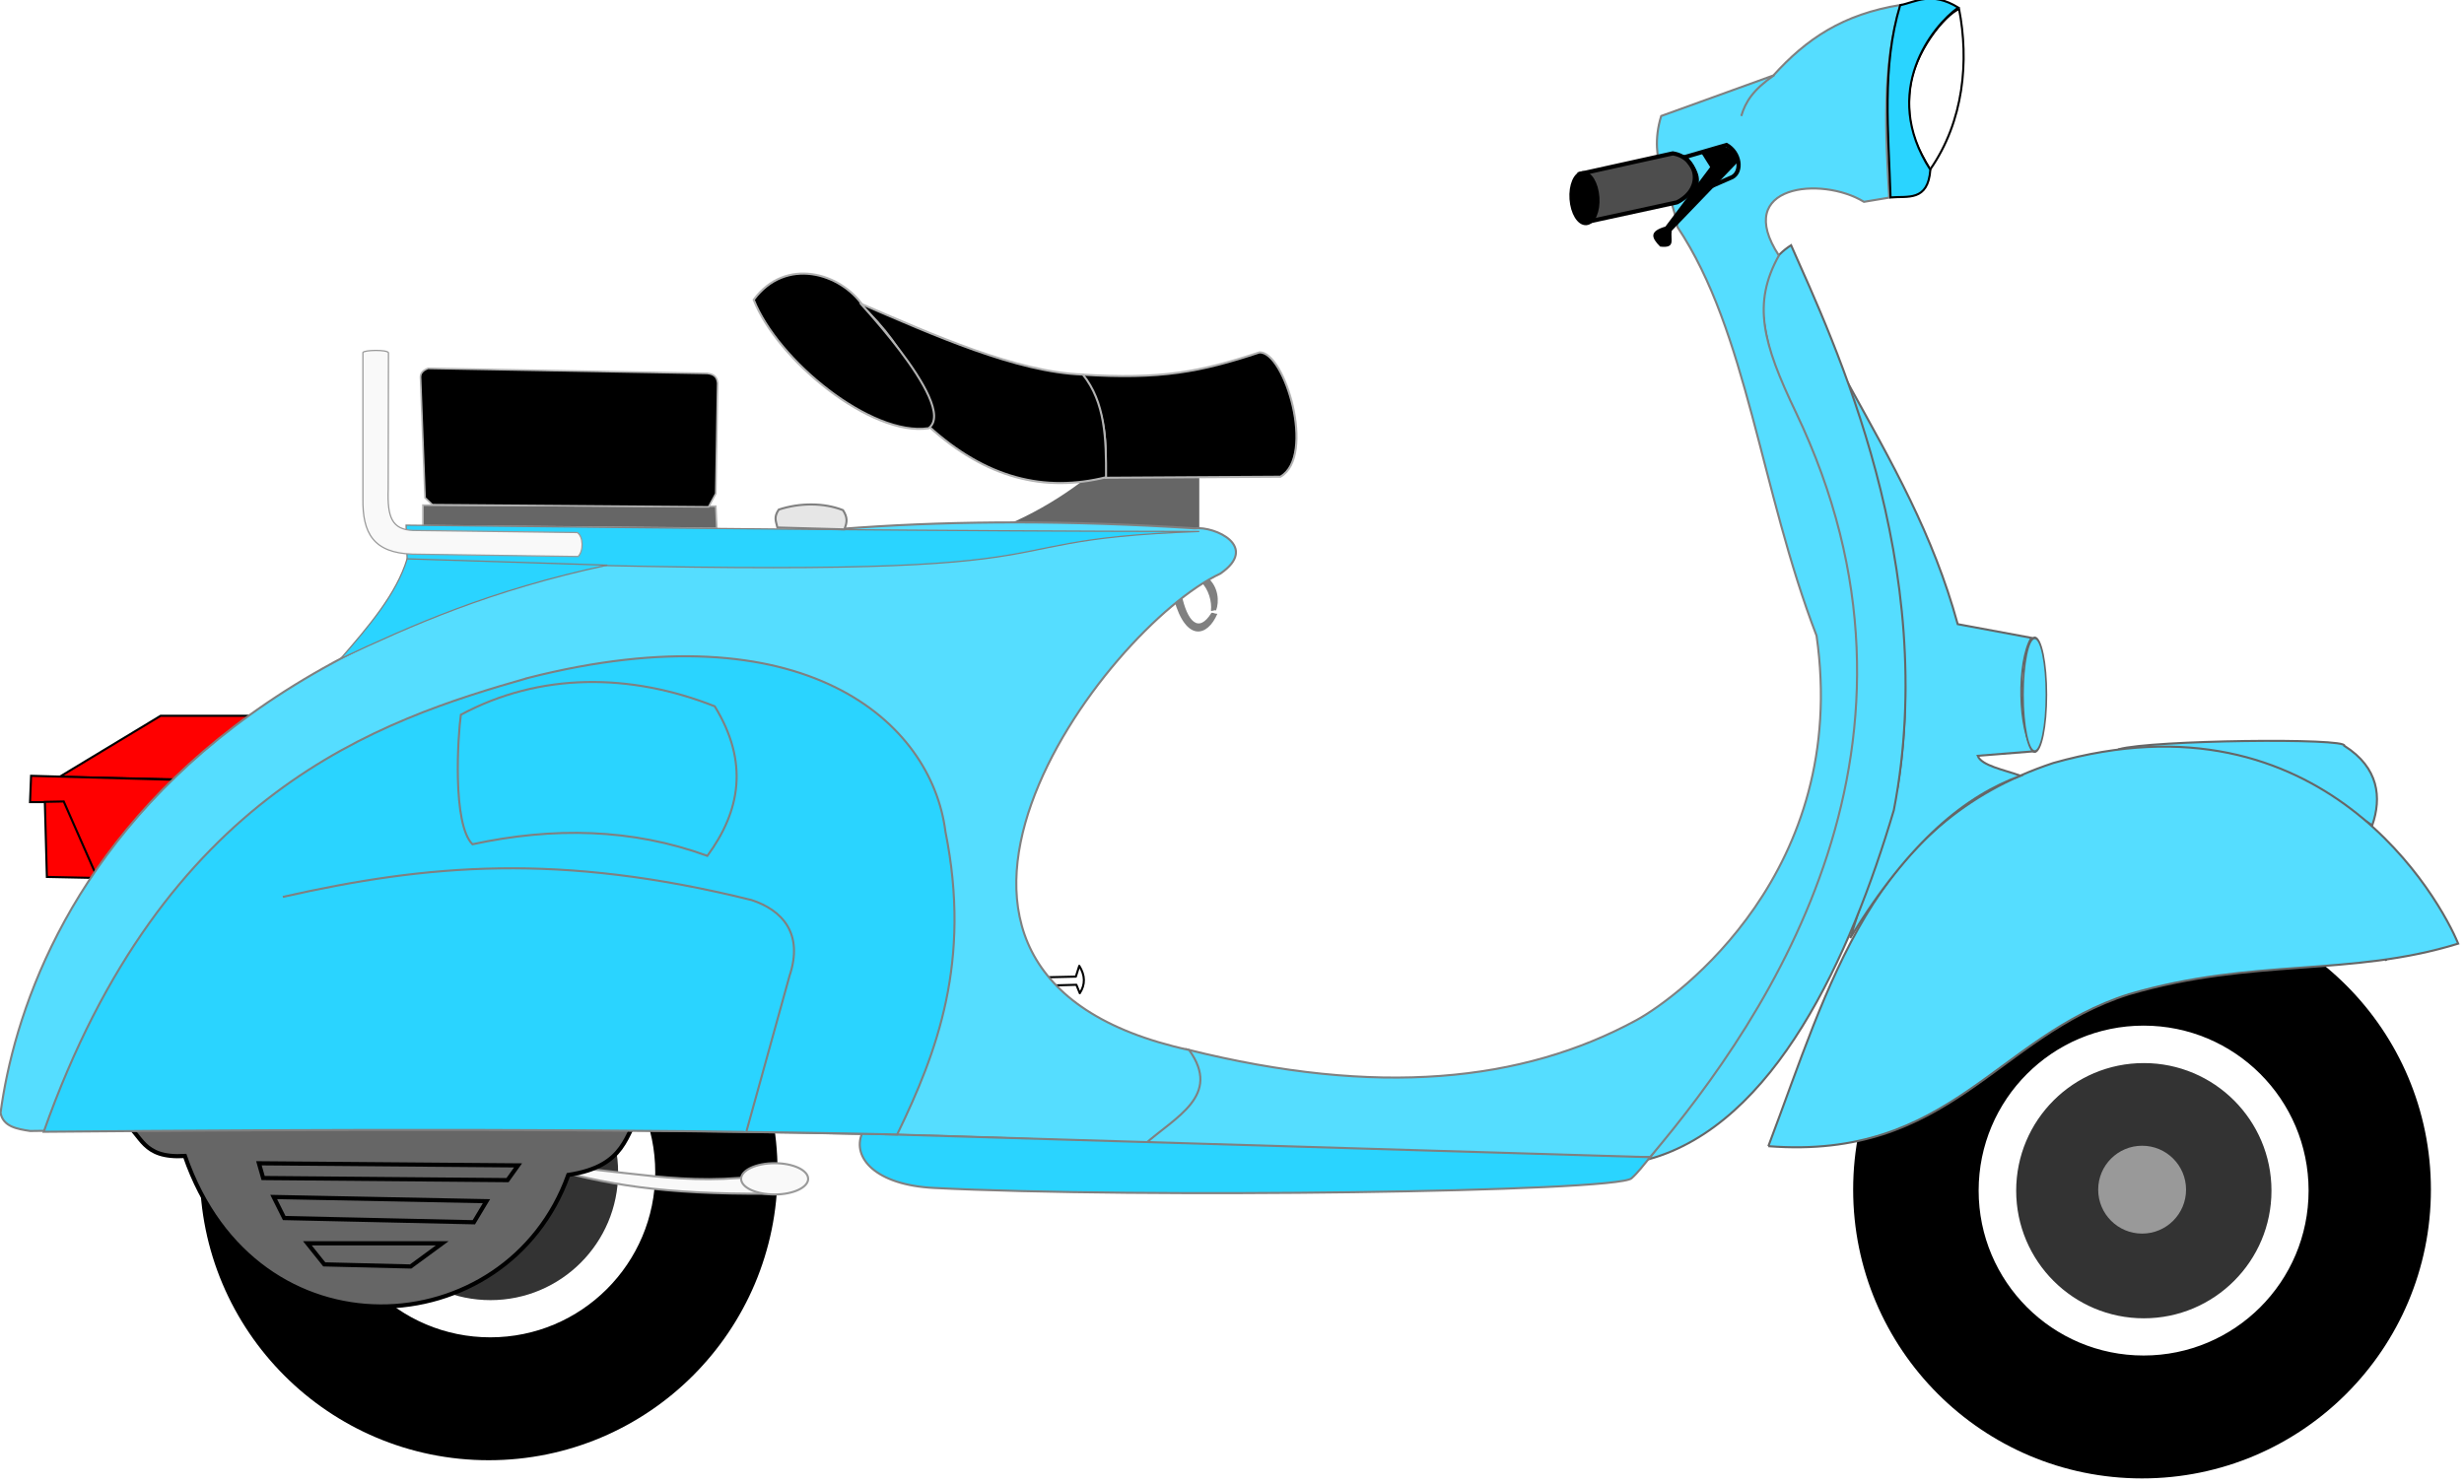 <?xml version="1.0" encoding="UTF-8" standalone="no"?>
<!-- Created with Inkscape (http://www.inkscape.org/) -->

<svg
   id="svg2"
   sodipodi:docname="1317362836.svg"
   inkscape:export-filename="C:\Users\administrator\Desktop\vespa2.png"
   viewBox="0 0 140 84.315"
   inkscape:export-xdpi="90"
   version="1.1"
   inkscape:export-ydpi="90"
   inkscape:version="1.2.2 (732a01da63, 2022-12-09)"
   width="140"
   height="84.315"
   xmlns:inkscape="http://www.inkscape.org/namespaces/inkscape"
   xmlns:sodipodi="http://sodipodi.sourceforge.net/DTD/sodipodi-0.dtd"
   xmlns="http://www.w3.org/2000/svg"
   xmlns:svg="http://www.w3.org/2000/svg"
   xmlns:rdf="http://www.w3.org/1999/02/22-rdf-syntax-ns#"
   xmlns:cc="http://creativecommons.org/ns#"
   xmlns:dc="http://purl.org/dc/elements/1.1/">
  <defs
     id="defs1805" />
  <sodipodi:namedview
     id="base"
     bordercolor="#666666"
     inkscape:pageshadow="2"
     inkscape:window-y="-8"
     pagecolor="#ffffff"
     inkscape:window-height="1017"
     inkscape:window-maximized="1"
     inkscape:zoom="0.9899495"
     inkscape:window-x="1912"
     showgrid="false"
     borderopacity="1.0"
     inkscape:current-layer="layer1"
     inkscape:cx="476.792"
     inkscape:cy="109.09647"
     inkscape:window-width="1920"
     inkscape:pageopacity="0.0"
     inkscape:document-units="px"
     inkscape:showpageshadow="2"
     inkscape:pagecheckerboard="0"
     inkscape:deskcolor="#d1d1d1" />
  <g
     id="layer1"
     inkscape:label="Layer 1"
     inkscape:groupmode="layer"
     transform="translate(-9.972,-737.912)">
    <g
       id="g3212"
       transform="matrix(0.237,0,0,0.237,-8.354,655.162)">
      <path
         id="path3104"
         d="m 649.67,579.26 -16.926,-15.079 c -4.568,-1.08 -8.464,-2.697 -16.24,-1.21 l -65.405,19.861"
         sodipodi:nodetypes="cccc"
         style="fill:#b3b3b3;stroke:#000000;stroke-width:1px"
         inkscape:connector-curvature="0" />
      <path
         id="path3891"
         d="m 540.04,389.83 c 8.162,-11.691 9.333,-26.163 6.952,-38.512 -3.496,1.453 -10.875,10.493 -11.809,19.171 -0.949,9.736 1.897,14.165 4.857,19.341 z"
         sodipodi:nodetypes="cccc"
         style="fill:#ffffff;stroke:#000000;stroke-width:0.5"
         inkscape:connector-curvature="0" />
      <g
         id="g3986"
         transform="translate(24.672,303.32)">
        <path
           id="path3961"
           sodipodi:nodetypes="ccccc"
           style="fill:#ff0000;stroke:#000000;stroke-width:0.5"
           inkscape:connector-curvature="0"
           d="M 119.2,217.47 H 91.168 l -24.244,14.647 32.394,0.699 z" />
        <path
           id="path3963"
           style="fill:#ff0000;stroke:#000000;stroke-width:0.5"
           inkscape:connector-curvature="0"
           d="m 105.56,233.13 -45.457,-1.263 -0.253,6.314 h 6.061 l 11.364,20.961 z" />
        <path
           id="path3965"
           sodipodi:nodetypes="ccccc"
           style="fill:#ff0000;stroke:#000000;stroke-width:0.5"
           inkscape:connector-curvature="0"
           d="m 63.402,238.11 0.49,18.004 12.122,0.253 -8.084,-18.346 z" />
      </g>
      <g
         id="g3909">
        <g
           id="g3046"
           transform="translate(24.672,303.32)">
          <circle
             id="path2996"
             style="fill:#000000"
             transform="matrix(1.026,0,0,1.026,-28.532,-35.932)"
             cx="579.643"
             cy="357.719"
             r="67.5" />
          <circle
             id="path3016"
             style="fill:#ffffff;stroke:#ffffff;stroke-width:0.5;stroke-linecap:round"
             transform="matrix(0.974,0,0,0.974,-14.011,-22.663)"
             cx="596.071"
             cy="363.434"
             r="40.357" />
          <circle
             id="path3016-3"
             style="fill:#333333;stroke:#ffffff;stroke-width:0.5;stroke-linecap:round"
             transform="matrix(0.763,0,0,0.763,111.81,54.051)"
             cx="596.071"
             cy="363.434"
             r="40.357" />
          <circle
             id="path3016-3-4"
             style="fill:#999999"
             transform="matrix(0.261,0,0,0.261,410.63,236.25)"
             cx="596.071"
             cy="363.434"
             r="40.357" />
        </g>
        <g
           id="g3046-5"
           transform="translate(-371.7,298.96)">
          <circle
             id="path2996-1"
             style="fill:#000000"
             transform="matrix(1.026,0,0,1.026,-28.532,-35.932)"
             cx="579.643"
             cy="357.719"
             r="67.5" />
          <circle
             id="path3016-0"
             style="fill:#ffffff;stroke:#ffffff;stroke-width:0.5;stroke-linecap:round"
             transform="matrix(0.974,0,0,0.974,-14.011,-22.663)"
             cx="596.071"
             cy="363.434"
             r="40.357" />
          <circle
             id="path3016-3-1"
             style="fill:#333333;stroke:#ffffff;stroke-width:0.5;stroke-linecap:round"
             transform="matrix(0.763,0,0,0.763,111.81,54.051)"
             cx="596.071"
             cy="363.434"
             r="40.357" />
          <circle
             id="path3016-3-4-5"
             style="fill:#999999"
             transform="matrix(0.261,0,0,0.261,410.63,236.25)"
             cx="596.071"
             cy="363.434"
             r="40.357" />
        </g>
      </g>
      <g
         id="g3828"
         style="fill:#f9f9f9;stroke:#999999">
        <path
           id="path3050"
           sodipodi:nodetypes="cccc"
           style="fill:#f9f9f9;stroke:#999999;stroke-width:0.5"
           inkscape:connector-curvature="0"
           d="m 206.43,628.61 c 20.714,0.796 34.643,5.405 55.357,2.143 l -0.357,4.643 c -25.132,0.158 -38.886,-2.123 -55,-6.786 z" />
        <ellipse
           id="path3052"
           style="fill:#f9f9f9;stroke:#999999;stroke-width:0.5;stroke-linecap:round"
           transform="translate(2.857,0.893)"
           cx="260.179"
           cy="630.934"
           rx="8.036"
           ry="3.75" />
      </g>
      <path
         id="path3064"
         d="m 326.85,583.53 8.397,-0.189 0.821,-2.588 c 1.438,2.311 1.469,4.484 0.126,6.566 l -0.821,-2.02 -9.091,0.253 z"
         sodipodi:nodetypes="ccccccc"
         style="fill:none;stroke:#000000;stroke-width:0.5;stroke-linecap:round;stroke-linejoin:round"
         inkscape:connector-curvature="0" />
      <g
         id="g3838">
        <g
           id="g4099"
           style="fill:#666666"
           transform="translate(24.672,303.32)">
          <path
             id="path3927"
             d="m 321.23,153.33 18.94,-0.758 v 22.476 l -49.497,-2.02 c 10.36,-3.822 20.989,-10.3 30.557,-19.698 z"
             sodipodi:nodetypes="ccccc"
             style="fill:#666666"
             inkscape:connector-curvature="0" />
          <path
             id="path3967"
             sodipodi:nodetypes="ccccc"
             d="m 224.51,172.52 -0.253,-5.303 -70.206,-0.253 v 4.925 z"
             style="fill:#666666;stroke:#b3b3b3;stroke-width:0.4"
             inkscape:connector-curvature="0" />
        </g>
        <path
           id="path3836"
           sodipodi:nodetypes="ccccccsccc"
           style="fill:#808080"
           inkscape:connector-curvature="0"
           d="m 366.87,487.69 -8.081,5.24 c 2.882,10.241 8.024,8.957 10.386,3.409 -0.97,-0.05 -0.657,-0.272 -1.41,-0.242 -3.104,5.031 -5.804,2.129 -7.178,-4.418 l 4.559,-3.117 c 2.015,1.914 2.733,4.994 2.496,6.972 -0.047,0.396 1.113,-0.315 1.216,0.047 0.821,-2.189 0.586,-5.703 -1.989,-7.892 z" />
      </g>
      <g
         id="g3935"
         style="fill:#55ddff">
        <g
           id="g4051"
           style="fill:#55ddff;stroke:#666666"
           transform="translate(23.41,303.07)">
          <path
             id="path3106"
             d="m 561.9,225.74 c 7.821,-2.193 54.909,-2.769 54.043,-0.821 8.305,5.257 8.978,12.468 6.692,19.067 -15.294,-10.063 -26.127,-18.09 -60.735,-18.246 z"
             sodipodi:nodetypes="cccc"
             style="fill:#55ddff;stroke:#666666;stroke-width:0.5"
             inkscape:connector-curvature="0" />
          <g
             id="g4020"
             style="fill:#55ddff;stroke:#666666">
            <path
               id="path3102"
               sodipodi:nodetypes="ccccc"
               style="fill:#55ddff;stroke:#666666;stroke-width:0.5"
               inkscape:connector-curvature="0"
               d="m 477.86,320.93 c 43.675,3.381 54.591,-26.341 86.429,-36.429 30.082,-8.813 52.956,-4.109 78.947,-12.143 -4.072,-10.004 -32.147,-61.717 -97.06,-43.315 -43.774,14.509 -53.556,52.82 -68.315,91.887 z" />
            <g
               id="g3089"
               style="fill:#55ddff;stroke:#666666;stroke-width:0.5">
              <path
                 id="path3085"
                 d="m 508.86,234.77 -11.364,36.239 c 14.313,-23.524 27.866,-34.168 40.837,-38.906 -3.973,-1.431 -9.399,-2.425 -10.28,-4.783 l 13.489,-1.078 c -3.805,-4.91 -4.068,-21.315 -0.61,-27.206 l -17.678,-3.283 c -5.924,-21.632 -15.645,-38.417 -26.482,-58.112 8.672,30.55 17.876,60.937 12.087,97.129 z"
                 sodipodi:nodetypes="ccccccccc"
                 style="fill:#55ddff;stroke:#666666;stroke-width:0.5"
                 inkscape:connector-curvature="0" />
              <ellipse
                 id="path3087"
                 style="fill:#55ddff;stroke:#666666;stroke-width:0.636;stroke-linecap:round"
                 transform="matrix(0.618,0,0,1,205.54,0.505)"
                 cx="543.967"
                 cy="212.168"
                 rx="4.546"
                 ry="13.637" />
              <path
                 id="path3100"
                 d="m 449.1,324.08 c 30.293,-8.275 48.493,-48.781 58.843,-83.734 11.295,-58.527 -14.496,-112.55 -24.633,-135.46 -15.822,10.116 -0.316,34.776 6.83,63.944 15.785,64.43 2.737,98.472 -41.04,155.25 z"
                 sodipodi:nodetypes="cccsc"
                 style="fill:#55ddff;stroke:#666666;stroke-width:0.5"
                 inkscape:connector-curvature="0" />
            </g>
          </g>
        </g>
        <g
           id="g3936"
           style="fill:#55ddff;stroke:#808080;stroke-width:0.5"
           transform="translate(23.41,303.07)">
          <g
             id="g3893"
             style="fill:#55ddff;stroke:#808080;stroke-width:0.5">
            <g
               id="g4131"
               style="fill:#55ddff">
              <path
                 id="path3101"
                 d="M 480.38,107.35 C 469.29,90.421 490.581,88.228 500.781,94.481 l 6.061,-1.01 c -0.83,-14.393 -1.909,-31.672 2.778,-46.214 -13.917,2.247 -22.632,8.153 -30.557,16.92 l -26.895,9.723 c -3.397,11.046 2.61,17.762 3.914,26.643 16.785,25.183 19.866,62.966 33.335,97.985 8.051,56.357 -33.137,86.687 -43.184,92.176 -27.366,14.88 -62.049,18.432 -107.58,7.071 8.95,12.656 -5.811,15.956 -11.409,22.691 40.116,2.929 82.813,3.42 122.27,3.067 29.048,-34.332 72.697,-99.695 34.935,-178.59 -8.015,-16.745 -10.45,-26.074 -4.07,-37.591 z"
                 sodipodi:nodetypes="ccccccccccccsc"
                 style="fill:#55ddff;stroke:#808080;stroke-width:0.5"
                 inkscape:connector-curvature="0" />
            </g>
            <path
               id="path3887"
               sodipodi:nodetypes="cc"
               style="fill:#55ddff;stroke:#808080;stroke-width:0.5"
               inkscape:connector-curvature="0"
               d="m 479.32,64.054 c -5.149,3.591 -6.93,6.419 -7.955,9.849" />
          </g>
          <path
             id="path3899"
             d="m 328.3,320.51 c 7.409,-6.608 18.574,-11.663 10.696,-22.639 -82.953,-18.124 -20.358,-101.29 7.487,-114.24 9.369,-6.47 -1.23,-11.414 -6.187,-10.859 -238.37,-15.171 -280.19,95.207 -286.25,140.16 0.624,3.345 3.997,3.873 7.09,4.353 54.013,-0.86 194.22,-1.066 267.17,3.224 z"
             sodipodi:nodetypes="ccccccc"
             style="fill:#55ddff;stroke:#808080;stroke-width:0.5"
             inkscape:connector-curvature="0" />
        </g>
      </g>
      <path
         id="path4142"
         d="m 107,618.27 c 4.482,2.934 4.196,8.729 14.647,8.081 17.016,49.218 77.234,45.499 91.924,4.546 14.069,-2.153 13.48,-9.803 17.678,-15.657 z"
         sodipodi:nodetypes="ccccc"
         style="fill:#666666;stroke:#000000;stroke-width:1px"
         inkscape:connector-curvature="0" />
      <g
         id="g3972"
         inkscape:export-ydpi="90"
         inkscape:export-xdpi="90"
         inkscape:export-filename="C:\Users\administrator\Desktop\vespa3.png"
         style="fill:#2ad4ff">
        <path
           id="path3889"
           sodipodi:nodetypes="ccccc"
           style="fill:#2ad4ff;stroke:#000000;stroke-width:0.5"
           inkscape:connector-curvature="0"
           d="m 532.87,350.4 c 3.665,-0.724 7.441,-3.412 13.927,0.565 -6.09,4.326 -18.874,20.081 -6.692,38.891 -0.566,7.694 -5.466,6.284 -9.541,6.641 -0.492,-15.739 -2.139,-31.345 2.306,-46.097 z" />
        <g
           id="g3951"
           style="fill:#2ad4ff;stroke:#808080">
          <path
             id="path3897"
             d="m 472.91,626.64 c -1.61,1.959 -2.961,3.744 -4.441,5.06 -3.74,3.305 -118.28,4.814 -167.25,2.313 -13.956,-0.713 -19.634,-7.212 -17.239,-13.045 z"
             sodipodi:nodetypes="ccscc"
             style="fill:#2ad4ff;stroke:#808080;stroke-width:0.5"
             inkscape:connector-curvature="0" />
          <g
             id="g4060"
             style="fill:#2ad4ff;stroke:#808080"
             transform="translate(24.672,303.32)">
            <g
               id="g3955"
               style="fill:#2ad4ff;stroke:#808080">
              <path
                 id="path3901"
                 d="m 179.3,208.38 c 66.115,-16.819 96.671,10.468 100.01,36.871 6.244,31.023 -1.962,52.826 -11.572,72.619 -66.268,-1.403 -134.98,-1.255 -204.6,-0.646 28.844,-81.691 80.495,-98.667 116.17,-108.84 z"
                 sodipodi:nodetypes="ccccc"
                 style="fill:#2ad4ff;stroke:#808080;stroke-width:0.5"
                 inkscape:connector-curvature="0" />
              <g
                 id="g3907"
                 style="fill:#2ad4ff;stroke:#808080;stroke-width:0.5">
                <path
                   id="path3903"
                   sodipodi:nodetypes="ccccc"
                   style="fill:#2ad4ff;stroke:#808080;stroke-width:0.5"
                   inkscape:connector-curvature="0"
                   d="m 163.14,217.22 c -0.722,5.086 -2.08,26.204 2.778,31.062 19.411,-4.184 38.251,-3.807 56.316,2.778 7.893,-10.736 10.007,-22.436 1.768,-35.86 -20.251,-7.997 -41.873,-8.164 -60.862,2.02 z" />
                <path
                   id="path3905"
                   sodipodi:nodetypes="cccc"
                   style="fill:#2ad4ff;stroke:#808080;stroke-width:0.5"
                   inkscape:connector-curvature="0"
                   d="m 231.58,317.22 10.354,-37.376 c 3.393,-10.111 -1.685,-15.75 -9.091,-18.183 -46.078,-11.434 -77.75,-8.568 -112.38,-0.758" />
              </g>
            </g>
            <g
               id="g3957"
               style="fill:#2ad4ff;stroke:#808080">
              <path
                 id="path3917"
                 d="m 340.17,173.28 c -63.288,2.274 -11.001,12.903 -189.91,6.819 l -0.253,-8.334 c 64.842,0.748 129.3,1.431 190.16,1.515 z"
                 sodipodi:nodetypes="cccc"
                 style="fill:#2ad4ff;stroke:#808080;stroke-width:0.3"
                 inkscape:connector-curvature="0" />
              <path
                 id="path3919"
                 d="m 150.26,179.84 c -2.577,8.486 -9.269,16.251 -15.919,23.908 17.225,-8.008 35.595,-16.341 63.901,-22.393 z"
                 sodipodi:nodetypes="cccc"
                 style="fill:#2ad4ff;stroke:#808080;stroke-width:0.3"
                 inkscape:connector-curvature="0" />
            </g>
          </g>
        </g>
      </g>
      <path
         id="path3925"
         d="m 263.7,475.65 c -0.339,-1.544 -0.934,-2.431 0.316,-4.293 5.046,-1.669 10.822,-1.676 15.405,0.126 1.117,1.726 1.051,2.883 0.316,4.609 z"
         sodipodi:nodetypes="ccccc"
         style="fill:#e6e6e6;stroke:#808080;stroke-width:0.5"
         inkscape:connector-curvature="0" />
      <path
         id="path3971"
         d="m 164.33,433.67 c 0.401,-0.618 5.826,-0.696 6.124,0.063 l -0.063,32.767 c -0.236,6.686 0.907,9.665 5.998,9.849 l 39.333,0.505 c 1.485,0.945 1.538,4.479 0.189,5.745 l -39.712,-0.568 c -9.262,-0.293 -12.016,-4.938 -11.869,-13.385 z"
         sodipodi:nodetypes="ccccccccc"
         style="fill:#f9f9f9;stroke:#999999;stroke-width:0.3"
         inkscape:connector-curvature="0" />
      <g
         id="g4103"
         transform="translate(24.672,303.32)">
        <path
           id="path3969"
           sodipodi:nodetypes="ccccccccc"
           style="fill:#000000;stroke:#b3b3b3;stroke-width:0.4"
           inkscape:connector-curvature="0"
           d="m 222.53,167.38 1.724,-3.194 0.446,-26.463 c -0.123,-1.388 -0.746,-2.149 -2.465,-2.345 l -66.962,-1.214 c -1.795,0.705 -1.866,1.625 -1.789,2.564 l 1.069,28.468 1.768,1.663 z" />
        <g
           id="g3977"
           style="fill:#000000;stroke:#b3b3b3;stroke-width:0.5">
          <path
             id="path3929"
             d="m 317.69,160.4 c 0.048,-8.464 0.682,-15.631 -5.808,-24.749 19.097,1.216 28.549,-0.628 42.679,-5.303 6.088,-0.425 13.641,24.907 5.051,29.8 z"
             sodipodi:nodetypes="ccccc"
             style="fill:#000000;stroke:#b3b3b3;stroke-width:0.5"
             inkscape:connector-curvature="0" />
          <path
             id="path3973"
             d="m 312.26,135.65 c -15.961,-0.581 -35.759,-9.462 -53.664,-17.173 13.166,12.408 14.633,22.038 16.668,29.547 13.816,12.568 27.807,15.913 42.553,12.248 0.051,-9.327 -0.225,-17.986 -5.556,-24.622 z"
             sodipodi:nodetypes="ccccc"
             style="fill:#000000;stroke:#b3b3b3;stroke-width:0.5"
             inkscape:connector-curvature="0" />
          <path
             id="path3975"
             d="m 259.61,119.23 c -5.436,-7.992 -18.596,-11.893 -26.264,-1.515 5.744,14.577 28.19,32.851 41.921,30.81 7.707,-5.535 -20.922,-34.559 -15.657,-29.294 z"
             sodipodi:nodetypes="cccc"
             style="fill:#000000;stroke:#b3b3b3;stroke-width:0.5"
             inkscape:connector-curvature="0" />
        </g>
      </g>
      <g
         id="g4119"
         transform="translate(24.672,303.32)">
        <g
           id="g4113">
          <g
             id="g3107"
             style="fill:#4d4d4d;stroke:#000000">
            <path
               id="path3105"
               sodipodi:nodetypes="ccccc"
               style="fill:#4d4d4d;stroke:#000000;stroke-width:1px"
               inkscape:connector-curvature="0"
               d="m 431.4,87.54 22.286,-4.925 c 5.834,0.903 7.763,8.318 1.01,11.743 l -21.213,4.609 z" />
          </g>
          <path
             id="path3112"
             d="m 460.5,82.489 2.147,3.409 -10.733,14.268 c -3.819,1.127 -3.459,2.589 -1.263,4.798 3.851,0.467 2.42,-1.683 2.778,-3.788 l 16.036,-16.668 c -3.136,-6.486 -6.128,-2.114 -8.965,-2.02 z"
             sodipodi:nodetypes="ccccccc"
             style="fill:#000000"
             inkscape:connector-curvature="0" />
          <path
             id="path3110"
             d="m 456.59,83.5 9.975,-2.904 c 3.297,1.866 3.811,6.383 1.389,7.702 l -10.102,4.419 c 1.999,-2.518 2.702,-4.711 -1.263,-9.218 z"
             sodipodi:nodetypes="ccccc"
             style="fill:none;stroke:#000000;stroke-width:1px"
             inkscape:connector-curvature="0" />
        </g>
        <ellipse
           id="path3103"
           style="fill:#000000;stroke:#000000;stroke-width:1.306;stroke-linecap:round"
           transform="matrix(0.764,-0.054,0.054,0.764,100.11,48.761)"
           cx="428.81"
           cy="88.677"
           rx="4.041"
           ry="7.829" />
      </g>
      <g
         id="g3059"
         transform="translate(3.03)">
        <path
           id="path3053"
           style="fill:none;stroke:#000000;stroke-width:1px"
           inkscape:connector-curvature="0"
           d="m 136.37,628.1 62.124,0.505 -2.525,3.535 -58.589,-0.505 z" />
        <path
           id="path3055"
           style="fill:none;stroke:#000000;stroke-width:1px"
           inkscape:connector-curvature="0"
           d="m 139.91,636.18 51.013,1.01 -3.03,5.051 -45.457,-1.01 z" />
        <path
           id="path3057"
           style="fill:none;stroke:#000000;stroke-width:1px"
           inkscape:connector-curvature="0"
           d="m 147.99,647.29 h 32.325 l -7.576,5.556 -20.708,-0.505 z" />
      </g>
    </g>
  </g>
</svg>
